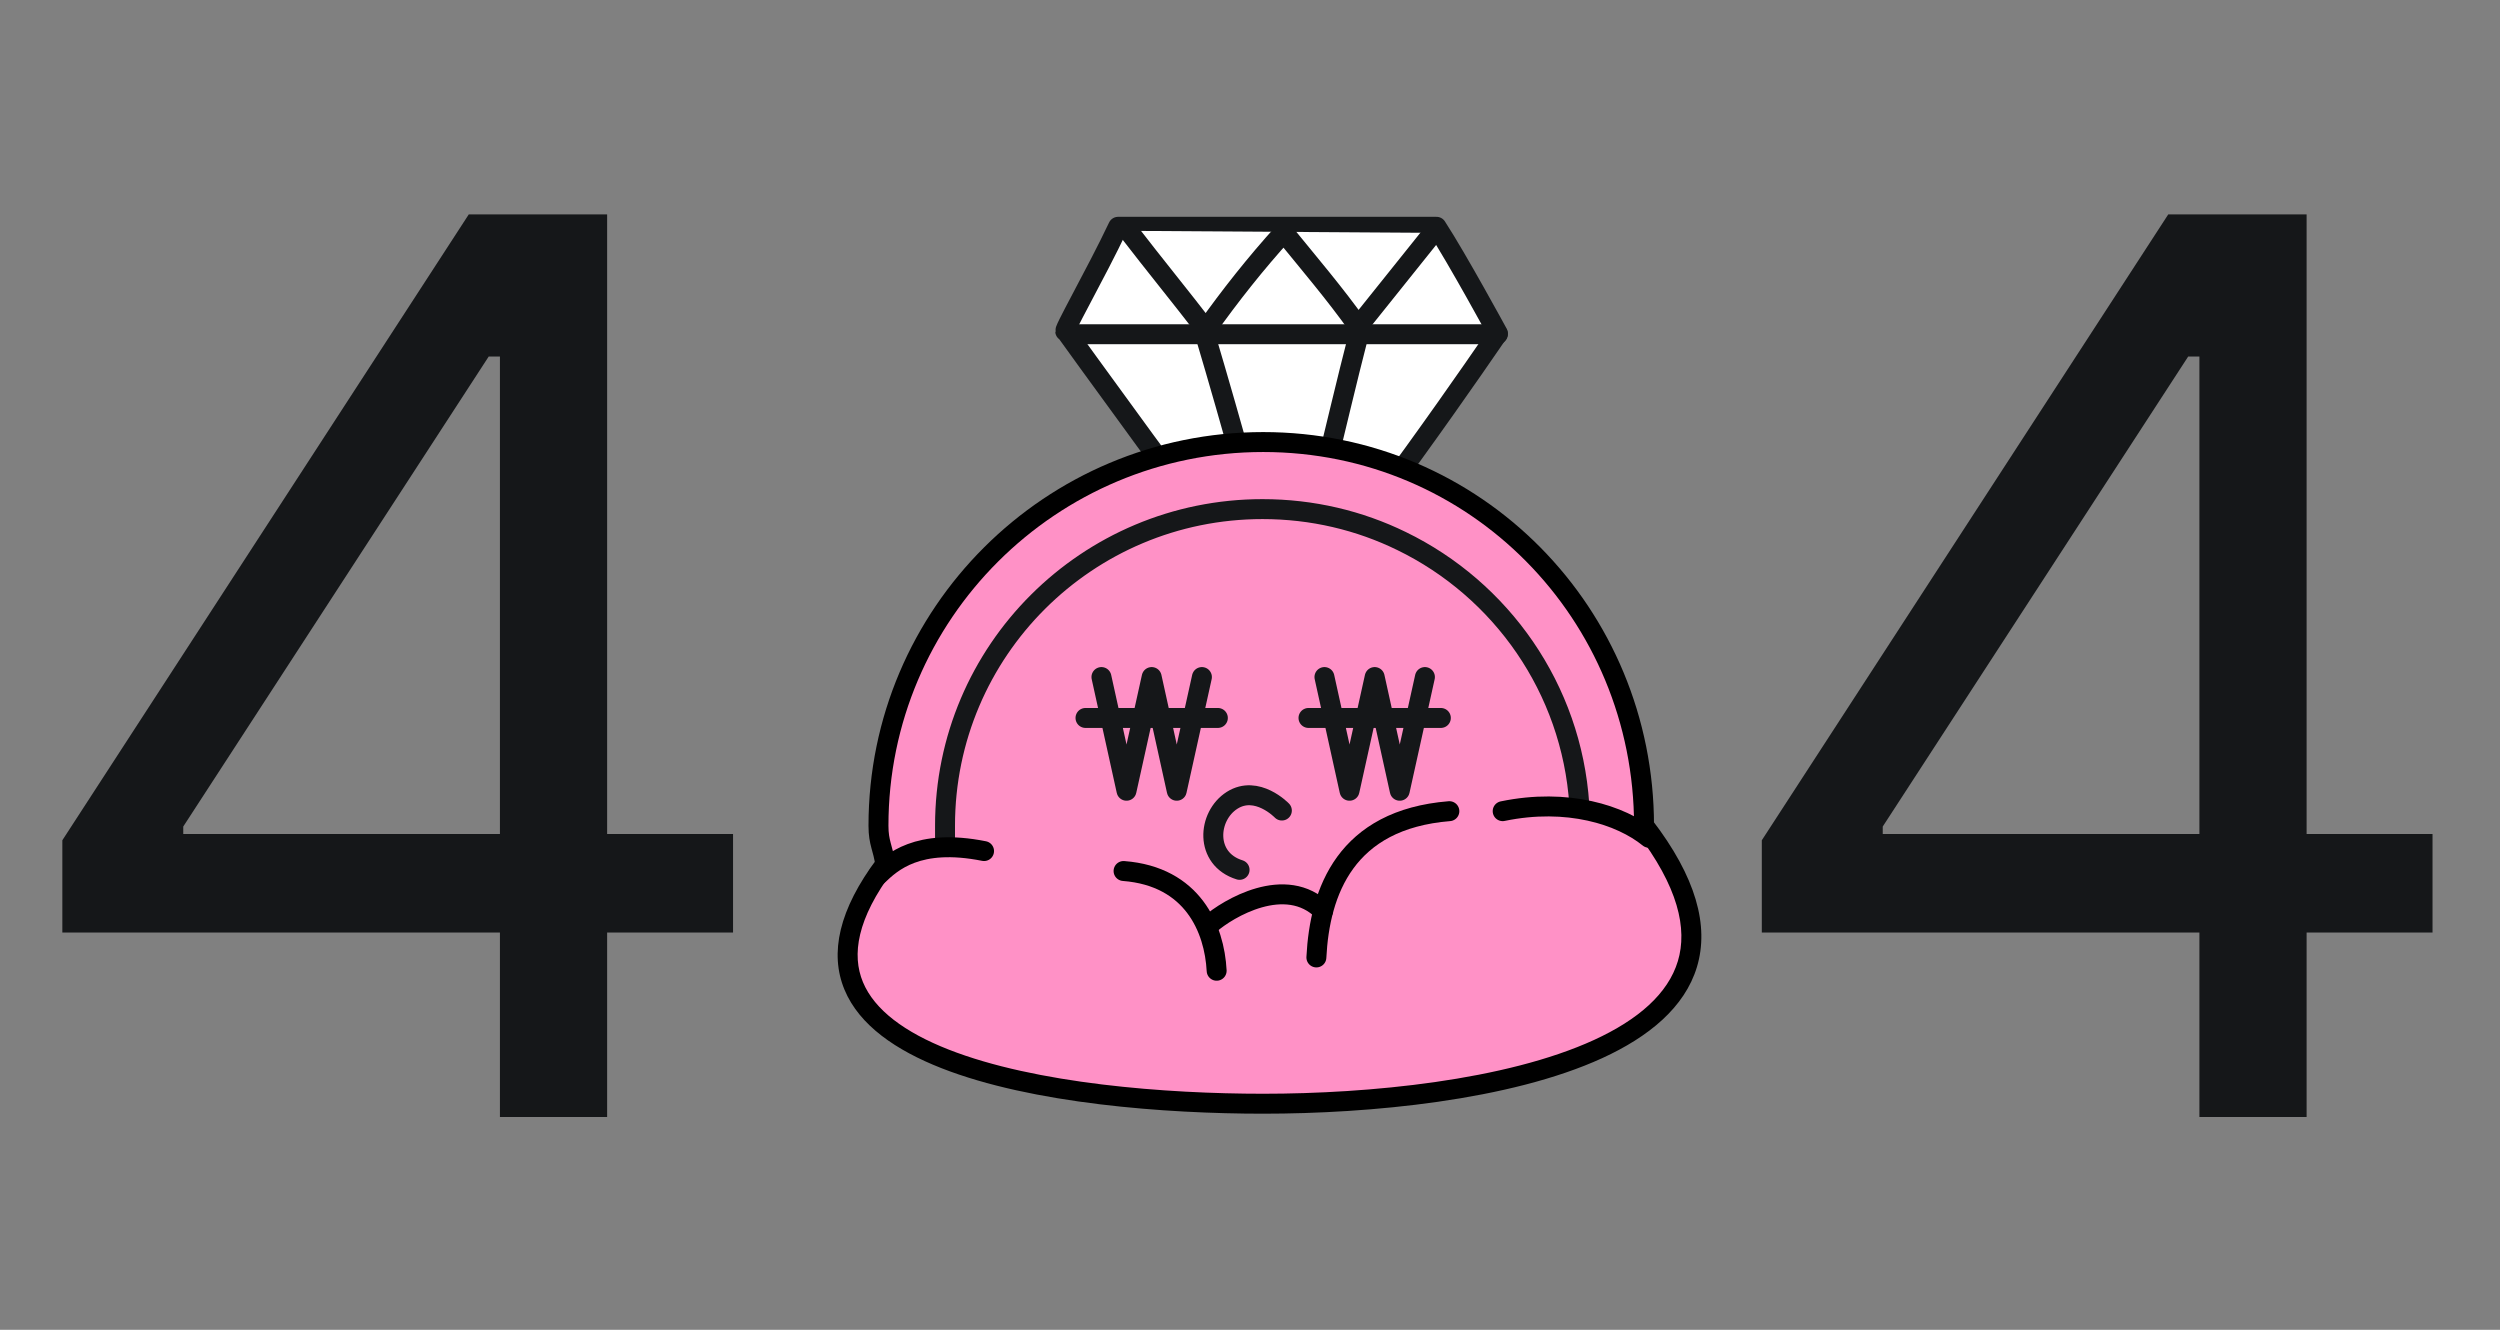 <svg width="188" height="100" viewBox="0 0 188 100" fill="none" xmlns="http://www.w3.org/2000/svg">
<rect x="0" y="0" width="188" height="100" fill="#808080" stroke="none"/>
<path d="M4.688 70.125V63.188L35.25 16.125H45.656V62.719H55.125V70.125H45.656V84H37.594V70.125H4.688ZM13.781 62.719H37.594V26.812H36.75L13.781 62.156V62.719Z" fill="#151719"/>
<path d="M96.282 46.7C101.156 41.95 112.64 25.07 112.64 25.07C112.64 25.07 109.588 19.454 108.026 17.055H84.08C82.408 20.586 79.742 25.235 80.144 24.905C80.144 24.905 90.642 39.496 96.282 46.7Z" fill="white" stroke="#151719" stroke-width="1.5" stroke-linecap="round" stroke-linejoin="round"/>
<path d="M102.177 25.142C100.3 32.426 98.904 39.309 96.593 46.427C94.487 38.797 92.838 32.615 90.535 24.883" fill="white"/>
<path d="M102.177 25.142C100.3 32.426 98.904 39.309 96.593 46.427C94.487 38.797 92.838 32.615 90.535 24.883" stroke="#151719" stroke-width="1.5" stroke-linecap="round" stroke-linejoin="round"/>
<path d="M107.766 17.51C105.889 19.854 104.012 22.198 102.135 24.542C100.439 22.143 98.396 19.752 96.543 17.471C94.445 19.783 92.488 22.253 90.69 24.793C88.797 22.331 86.746 19.822 84.853 17.36" fill="white"/>
<path d="M107.766 17.51C105.889 19.854 104.012 22.198 102.135 24.542C100.439 22.143 98.396 19.752 96.543 17.471C94.445 19.783 92.488 22.253 90.69 24.793C88.797 22.331 86.746 19.822 84.853 17.36" stroke="#151719" stroke-width="1.5" stroke-linecap="round" stroke-linejoin="round"/>
<path d="M112.641 25.133H80.658" stroke="#151719" stroke-width="1.5" stroke-linecap="round" stroke-linejoin="round"/>
<path d="M94.992 83C110.97 83 136.646 79 123.631 62.094C123.631 46.159 110.97 33.242 94.992 33.242C79.014 33.242 66.061 46.159 66.061 62.094C66.061 63.419 66.398 63.722 66.572 65C55.306 80 80.342 83 94.992 83Z" fill="#FF91C6"/>
<path d="M123.631 62.094H122.881V62.349L123.037 62.551L123.631 62.094ZM66.572 65L67.171 65.45L67.356 65.204L67.315 64.899L66.572 65ZM123.037 62.551C126.224 66.691 126.902 69.858 126.176 72.277C125.441 74.722 123.193 76.682 119.871 78.205C113.236 81.248 102.959 82.25 94.992 82.25V83.75C103.002 83.75 113.553 82.752 120.496 79.568C123.964 77.978 126.693 75.768 127.612 72.708C128.539 69.622 127.547 65.95 124.226 61.636L123.037 62.551ZM66.811 62.094C66.811 46.576 79.426 33.992 94.992 33.992V32.492C78.602 32.492 65.311 45.743 65.311 62.094H66.811ZM94.992 33.992C110.548 33.992 122.881 46.566 122.881 62.094H124.381C124.381 45.753 111.392 32.492 94.992 32.492V33.992ZM94.992 82.25C87.682 82.25 77.881 81.497 71.338 78.927C68.051 77.636 65.764 75.954 64.892 73.853C64.046 71.814 64.43 69.1 67.171 65.45L65.972 64.55C63.08 68.4 62.369 71.686 63.507 74.428C64.619 77.108 67.394 78.989 70.789 80.323C77.61 83.003 87.652 83.75 94.992 83.75V82.25ZM67.315 64.899C67.22 64.202 67.075 63.748 66.977 63.373C66.883 63.018 66.811 62.676 66.811 62.094H65.311C65.311 62.836 65.408 63.309 65.526 63.756C65.639 64.184 65.75 64.52 65.828 65.101L67.315 64.899Z" fill="black"/>
<path d="M118.763 60.5C118.185 51.774 112.89 44.326 105.392 40.684C102.237 39.142 98.688 38.285 94.941 38.285C81.754 38.285 71.066 48.943 71.066 62.095V63.5" stroke="#151719" stroke-width="1.5" stroke-miterlimit="10" stroke-linecap="round"/>
<path d="M90.384 50.914L88.491 59.464L86.606 50.914L84.713 59.464L82.828 50.914" stroke="#151719" stroke-width="1.5" stroke-linecap="round" stroke-linejoin="round"/>
<path d="M81.629 53.99H91.583" stroke="#151719" stroke-width="1.5" stroke-linecap="round" stroke-linejoin="round"/>
<path d="M107.154 50.914L105.261 59.464L103.376 50.914L101.483 59.464L99.598 50.914" stroke="#151719" stroke-width="1.5" stroke-linecap="round" stroke-linejoin="round"/>
<path d="M98.398 53.99H108.352" stroke="#151719" stroke-width="1.5" stroke-linecap="round" stroke-linejoin="round"/>
<path d="M96.396 60.953C96.396 60.953 94.526 59.002 92.657 60.182C90.796 61.362 90.559 64.587 93.217 65.413" stroke="#151719" stroke-width="1.5" stroke-linecap="round" stroke-linejoin="round"/>
<path d="M90.992 69.5C92.326 68.333 96.692 65.7 99.492 68.5" stroke="black" stroke-width="1.5" stroke-linecap="round"/>
<path d="M91.492 73C91.326 69.833 89.692 65.9 84.492 65.5" stroke="black" stroke-width="1.5" stroke-linecap="round"/>
<path d="M98.992 72C99.242 67.024 101.206 61.629 108.992 61" stroke="black" stroke-width="1.5" stroke-linecap="round"/>
<path d="M124.001 63C121.892 61.286 117.87 59.989 113.001 60.999" stroke="black" stroke-width="1.5" stroke-linecap="round"/>
<path d="M66.001 65.853C67.044 64.855 69.001 63.001 74.001 64" stroke="black" stroke-width="1.5" stroke-linecap="round"/>
<path d="M132.488 70.125V63.188L163.051 16.125H173.457V62.719H182.926V70.125H173.457V84H165.395V70.125H132.488ZM141.582 62.719H165.395V26.812H164.551L141.582 62.156V62.719Z" fill="#151719"/>
</svg>
